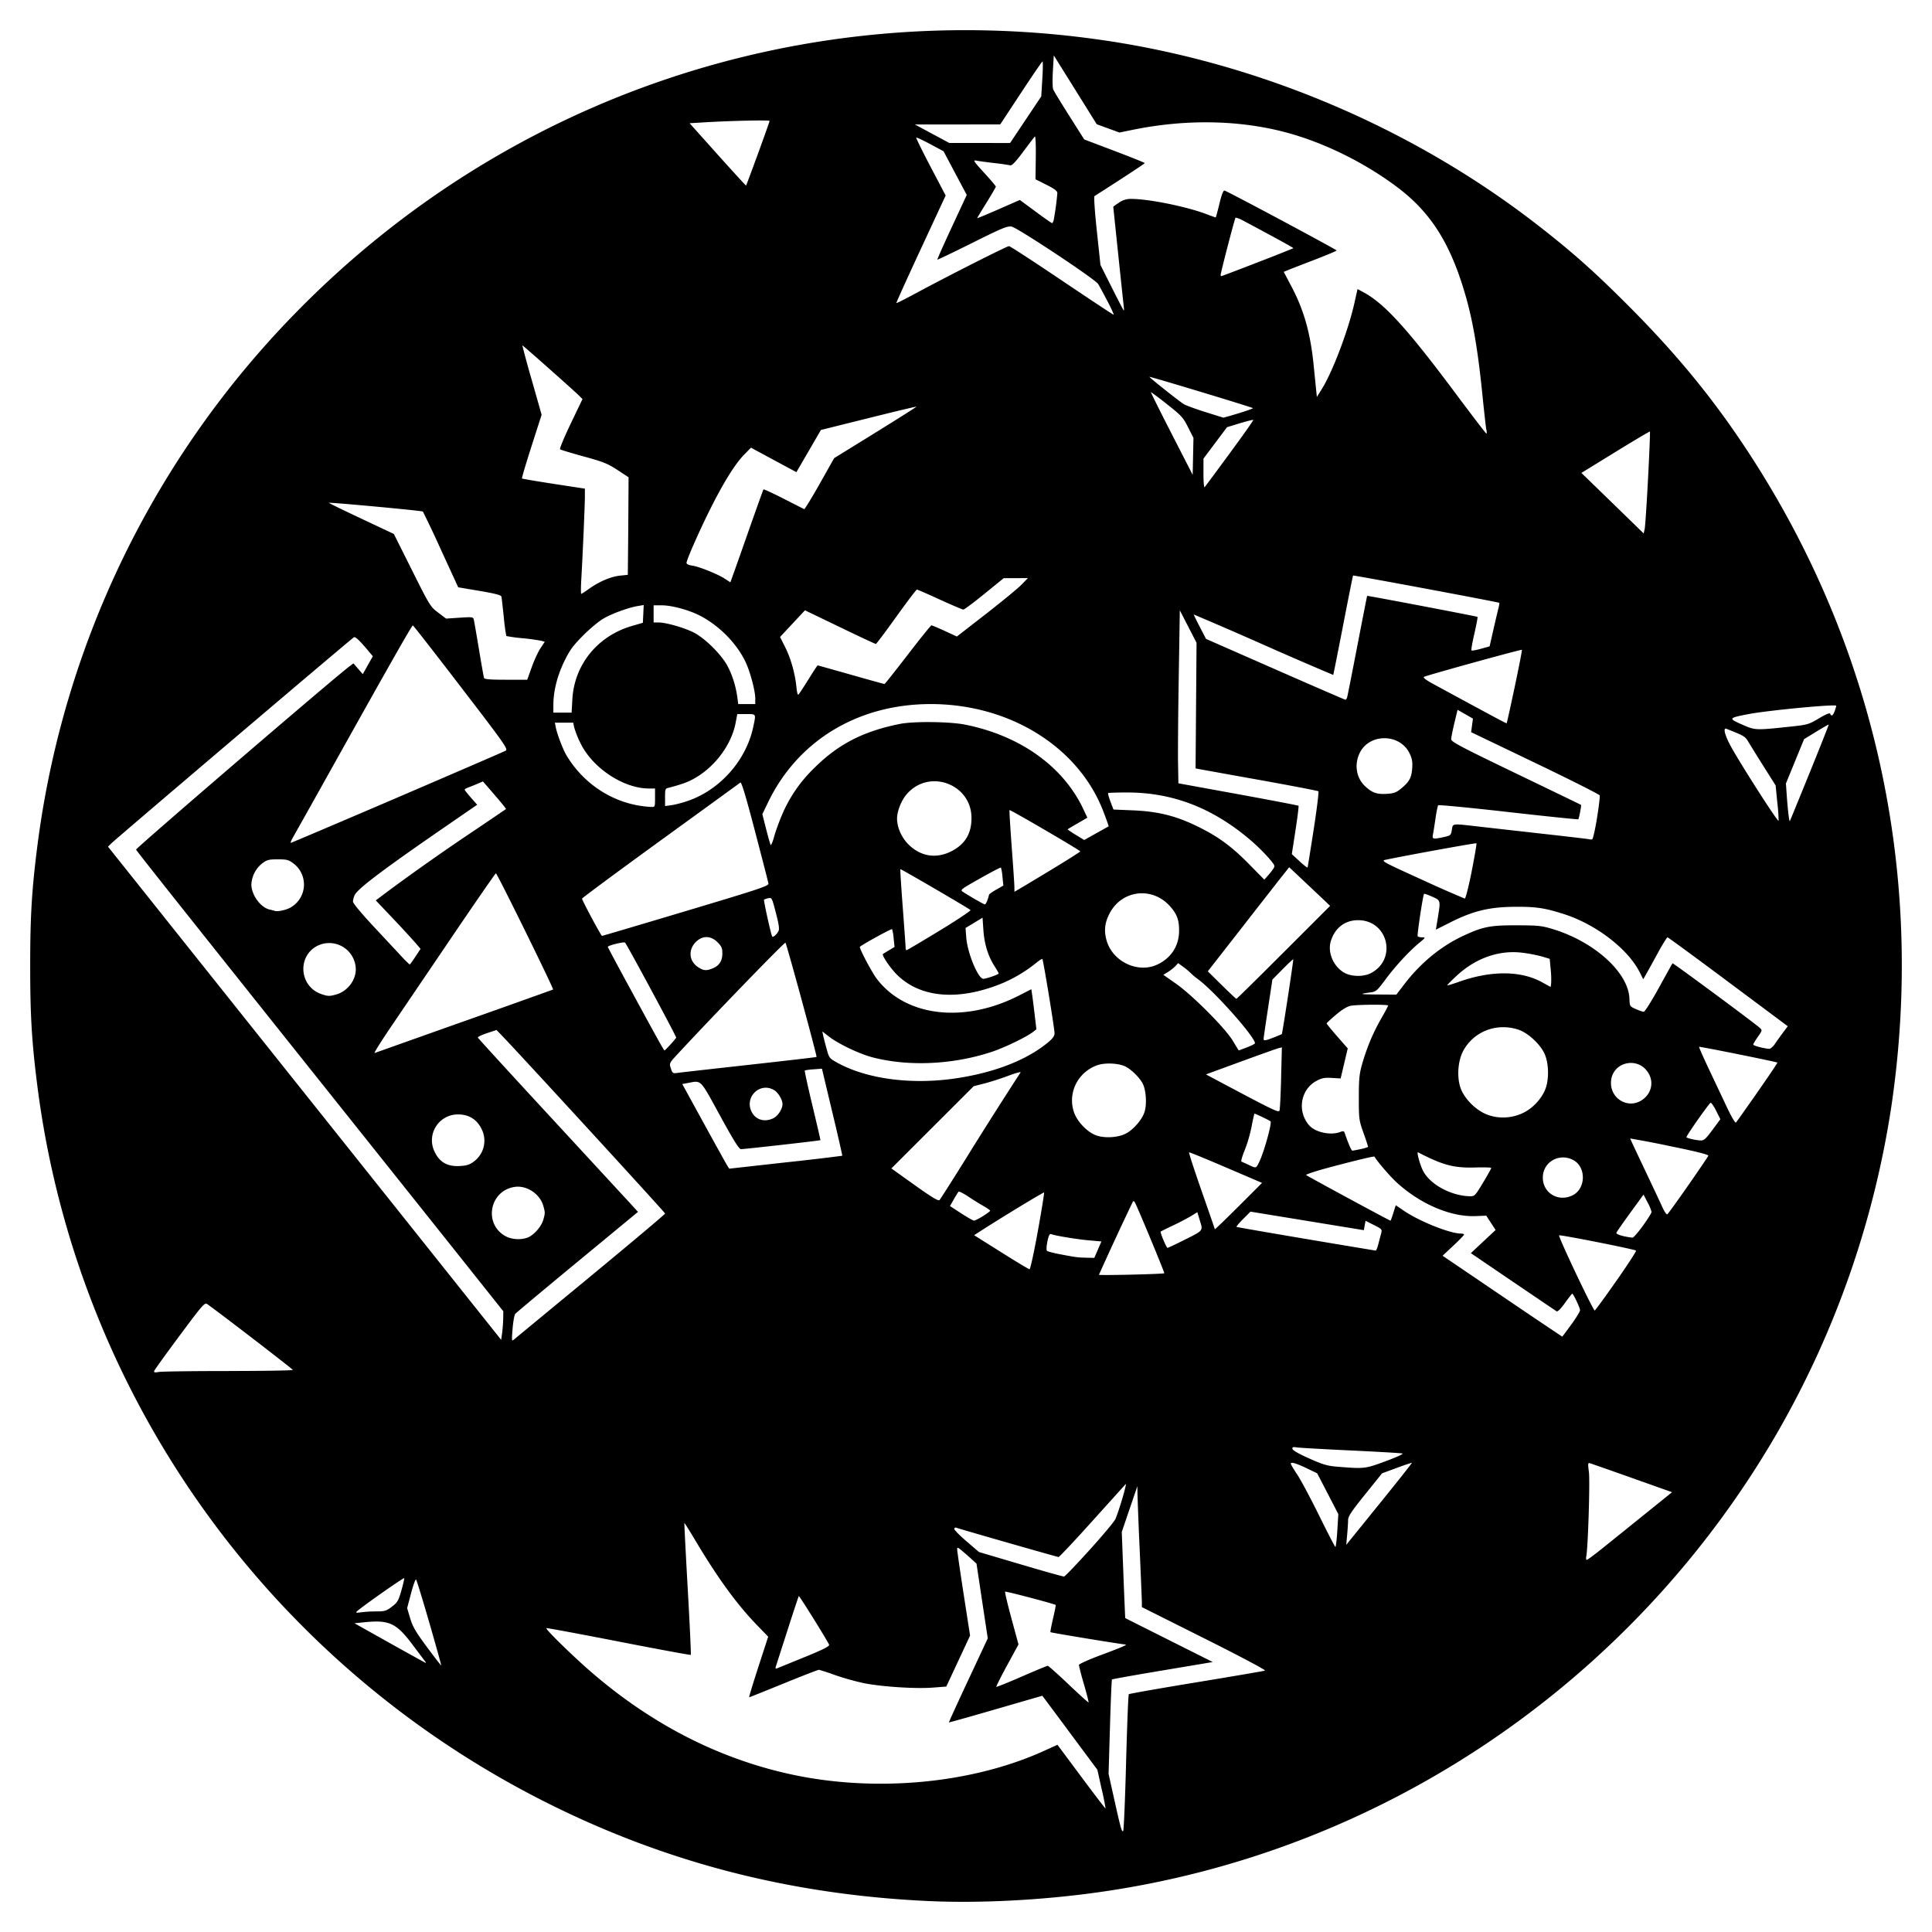 <svg xmlns="http://www.w3.org/2000/svg" width="64" height="64"><path d="M30.735 62.974c-4.536-.213-8.636-1.266-12.569-3.23C8.894 55.118 2.54 46.192 1.237 35.969 1.052 34.512 1 33.643 1 31.998c0-1.644.052-2.513.237-3.969a30.812 30.812 0 0 1 8.557-17.665C16.78 3.215 26.614-.11 36.522 1.329c5.194.753 10.289 2.92 14.425 6.135 1.127.876 1.844 1.512 2.96 2.628 1.714 1.713 2.996 3.297 4.212 5.203 4.065 6.369 5.65 13.848 4.532 21.374a30.964 30.964 0 0 1-3.732 10.714c-4.785 8.333-13.147 14-22.587 15.308-1.87.26-3.904.362-5.597.283zm6.568-4.591c.033-1.226.073-2.243.09-2.26.016-.017 1.023-.194 2.236-.393 1.213-.2 2.237-.374 2.276-.389.04-.014-.82-.471-2.004-1.064l-2.075-1.039v-.154c-.001-.084-.033-.858-.071-1.718a139.61 139.61 0 0 1-.074-1.85l-.004-.284-.259.759-.258.758.055 1.423c.03.782.058 1.425.06 1.429.003.003.657.332 1.452.73l1.447.726-1.658.278c-.912.152-1.668.287-1.68.3-.012.012-.042.72-.067 1.574l-.046 1.553.174.782c.23 1.034.265 1.158.31 1.108.02-.022.064-1.044.096-2.27zm-.81.879l-.141-.636-.83-1.117c-.456-.615-.867-1.167-.912-1.226l-.083-.109-1.54.446c-.847.246-1.546.442-1.552.437-.007-.006.28-.635.637-1.397l.649-1.387-.187-1.237-.186-1.238-.166-.152a10.8 10.8 0 0 0-.32-.28c-.14-.115-.154-.119-.154-.036 0 .05.096.713.213 1.472l.214 1.38-.394.844-.394.844-.448.034c-.577.045-1.728-.031-2.31-.153a8.775 8.775 0 0 1-.933-.264 7.917 7.917 0 0 0-.525-.173c-.026-.003-.553.201-1.17.453-.618.252-1.133.458-1.144.458-.012 0 .125-.452.304-1.004l.326-1.004-.371-.383c-.66-.68-1.294-1.55-2.047-2.813-.19-.32-.352-.576-.358-.569-.006.007.044.988.111 2.18.068 1.193.113 2.177.101 2.188-.011.011-1.088-.188-2.392-.442-1.305-.255-2.382-.455-2.393-.444-.036.032.842.893 1.445 1.418 2.013 1.753 4.26 2.907 6.671 3.428 2.785.602 5.964.308 8.353-.772l.463-.21.79 1.062c.435.584.796 1.056.803 1.05a7.875 7.875 0 0 0-.13-.648zm-.585-3.468a8.34 8.34 0 0 1-.169-.64c0-.03.325-.176.722-.325.77-.288.918-.354.797-.356-.11-.003-2.44-.386-2.46-.405-.01-.01.03-.213.085-.452.057-.24.096-.442.088-.449-.04-.037-1.654-.462-1.675-.441-.014.013.08.412.209.886l.234.862-.377.692c-.207.381-.368.702-.357.712.01.01.388-.141.839-.338.45-.197.84-.358.864-.358.024 0 .334.277.69.615.355.337.653.607.662.598.009-.01-.06-.28-.152-.601zm-9.261-.897c.626-.256.837-.363.818-.413-.047-.122-.985-1.63-1.003-1.612-.01.01-.178.517-.374 1.128l-.386 1.201c-.02.064-.01.083.036.065.036-.013.445-.18.909-.37zm-12.424-1.138c-.222-.769-.42-1.414-.44-1.435-.02-.02-.094.184-.166.455l-.13.492.1.337c.082.275.185.451.558.955.252.34.464.612.47.605.007-.007-.17-.64-.392-1.41zm-.146 1.27l-.407-.542c-.55-.731-.776-.834-1.638-.744l-.29.03 1.172.657c.646.361 1.181.657 1.191.657.01 0-.003-.026-.028-.059zM12.46 53.38c.285 0 .338-.016.522-.157.183-.139.217-.197.313-.531.059-.206.101-.392.095-.413-.012-.033-1.463.988-1.578 1.11-.033.035.009.042.142.021a4.26 4.26 0 0 1 .506-.03zm23.636-2.039c.436-.482.82-.941.853-1.02.125-.288.398-1.223.339-1.157l-1.118 1.24c-.581.646-1.078 1.174-1.104 1.174-.04 0-3.205-.907-3.393-.972-.032-.011-.06.008-.06.044 0 .035.185.221.41.413l.408.35 1.382.409c.76.225 1.406.407 1.436.403.03-.004.411-.402.847-.884zm16.933-.009c.235-.188.862-.692 1.393-1.121l.967-.78-1.299-.461a162.98 162.98 0 0 0-1.397-.491c-.095-.03-.097-.021-.058.29.038.306-.03 2.492-.086 2.774-.014.071-.008.13.014.13s.232-.154.466-.341zm-8.729-.63l.034-.544-.35-.677-.351-.676-.32-.154c-.366-.176-.553-.232-.553-.166 0 .025.097.191.216.368.119.178.444.787.723 1.354.28.568.521 1.034.537 1.036.017.002.046-.242.064-.54zm2.47-2.242c-.007-.008-.232.067-.5.166l-.487.179-.563.7c-.458.569-.563.728-.563.853 0 .084-.014.303-.031.485l-.03.332 1.093-1.351c.602-.743 1.088-1.357 1.081-1.364zm-.872-.054c.348-.128.6-.243.561-.257-.039-.013-.807-.058-1.707-.1-.9-.043-1.708-.088-1.795-.102-.128-.02-.155-.01-.142.052.01.047.23.172.562.318.474.21.6.245.972.274.859.066.871.064 1.549-.185zm-38.32-2.99C8.746 45.415 9.7 45.4 9.7 45.38c-.002-.028-2.493-1.944-2.839-2.182-.08-.056-.157.032-.905 1.039-.45.605-.83 1.132-.844 1.17-.023.059.006.066.158.04.103-.016 1.141-.03 2.309-.03zm12-3.15c1.35-1.115 2.455-2.044 2.455-2.066 0-.033-4.89-5.365-5.43-5.92l-.156-.16-.316.105c-.174.058-.31.123-.302.146.008.022 1.094 1.21 2.414 2.638l2.646 2.867.245.269-2.005 1.656c-1.103.911-2.03 1.686-2.06 1.723-.03.036-.07.258-.089.492-.033.415-.032.425.055.35.049-.041 1.194-.987 2.544-2.1zm-2.909 1.414l.004-.242-.958-1.204c-.527-.663-1.877-2.357-3-3.765-6.336-7.942-8.19-10.274-8.207-10.325-.014-.045 6.574-5.703 7.076-6.076l.124-.093.154.178.155.179.167-.297.167-.296-.122-.145c-.305-.366-.452-.507-.503-.485-.057.023-7.837 6.634-8.04 6.831l-.109.106 2.742 3.44 6.513 8.168 3.77 4.73.032-.232c.017-.127.033-.34.035-.472zm35.382.198c.16-.22.29-.434.29-.476 0-.078-.222-.547-.26-.547-.01 0-.119.138-.24.308-.134.188-.242.296-.275.276-.03-.018-.682-.459-1.449-.98l-1.393-.947.41-.384.41-.383-.155-.237-.155-.237-.364.014c-.827.03-1.852-.413-2.63-1.14-.221-.208-.638-.696-.708-.83-.011-.022-.604.12-1.482.354-.451.12-.803.235-.782.256.035.035 2.765 1.512 2.795 1.512.007 0 .049-.116.093-.257l.08-.256.273.186c.51.348 1.523.753 1.882.753.06 0 .108.016.108.034 0 .019-.16.184-.356.368l-.356.333 1.976 1.34a242.8 242.8 0 0 0 1.987 1.339c.006 0 .141-.18.3-.4zm1.495-1.45c.374-.535.667-.984.65-1-.048-.045-2.518-.534-2.548-.505-.037.038 1.132 2.504 1.18 2.489.02-.007.344-.45.718-.985zm-14.978-.25c.017-.017-.884-2.187-.974-2.348-.02-.038-.05-.05-.065-.026a108.56 108.56 0 0 0-1.125 2.424c0 .028 2.135-.022 2.164-.05zm-4.189-1.391c.126-.694.218-1.271.207-1.283-.018-.018-1.377.808-2.135 1.296l-.182.118.894.562c.491.31.915.564.941.566.026.001.15-.565.275-1.26zm1.989.61l.118-.273-.408-.035c-.392-.034-1.119-.153-1.259-.207-.049-.019-.081.045-.122.244-.031.148-.038.287-.016.308.022.022.21.072.419.112.538.103.586.11.883.117l.267.006.118-.272zm9.286-.166l.094-.357c.04-.153.037-.157-.236-.294l-.276-.14-.029.155-.029.156-1.877-.307-1.877-.307-.243.243c-.133.134-.233.252-.221.262.015.014 2.947.513 4.608.785.019.003.058-.085.086-.196zm-6.475-.13c.698-.347.674-.32.57-.662l-.086-.284-.195.121a7.98 7.98 0 0 1-.597.313 9.531 9.531 0 0 0-.422.208c-.026.023.19.54.226.54.017 0 .244-.106.504-.236zm-21.685-.112c.203-.085.443-.364.505-.587.061-.22.061-.232 0-.453-.112-.402-.556-.694-.957-.63-.837.132-1.029 1.244-.283 1.637.206.11.52.123.735.033zm36.928-.383c.16-.219.29-.427.288-.462a1.508 1.508 0 0 0-.134-.318l-.132-.254-.438.602c-.24.33-.448.629-.461.662-.02.053.226.128.533.163.03.004.185-.173.344-.393zm-13.81-1.933c-.657-.282-1.207-.507-1.222-.5-.016.006.17.577.411 1.268.242.691.441 1.267.442 1.28.002.012.354-.328.784-.756l.78-.78-1.195-.512zm-8.053 1.614c.132-.082.24-.163.24-.18 0-.018-.09-.082-.2-.144a9.427 9.427 0 0 1-.51-.316c-.168-.113-.32-.189-.337-.17a3.11 3.11 0 0 0-.157.255l-.126.22.369.24c.203.132.394.241.425.242.03.002.164-.064.296-.147zm23.363-1.016c.355-.51.655-.952.667-.983.016-.04-.365-.137-1.283-.324a30.309 30.309 0 0 0-1.305-.25c0 .008.216.47.48 1.025.264.556.53 1.123.593 1.262.062.138.133.239.158.224.024-.015.334-.444.69-.954zm-23.878-.968a160.37 160.37 0 0 1 1.764-2.778c.017-.029-.163.021-.402.11-.238.09-.595.205-.793.255l-.359.092-1.363 1.362-1.363 1.362.77.55c.564.403.785.536.824.498.029-.029.444-.682.922-1.45zm20.04 1.299c.455-.216.47-.948.024-1.178-.464-.24-1 .073-1 .585 0 .509.505.816.976.593zm-2.956-.425c.15-.249.272-.468.272-.486 0-.018-.227-.025-.505-.017-.735.022-1.082-.069-1.921-.502-.053-.027.054.381.155.59.22.46.923.85 1.56.865.16.004.175-.012.439-.45zM27.9 38.285c.007-.007-.14-.659-.33-1.448l-.342-1.435-.273.02c-.15.01-.283.03-.295.041-.012.012.102.533.252 1.159.15.625.27 1.142.266 1.148-.01.015-2.515.297-2.632.297-.064 0-.246-.29-.696-1.114-.677-1.236-.604-1.162-1.072-1.076l-.177.033.715 1.304c.394.717.744 1.348.778 1.402l.062.098 1.865-.208a76.852 76.852 0 0 0 1.879-.22zm13.807.22c.159-.315.436-1.31.38-1.36-.044-.038-.526-.268-.535-.254a6.606 6.606 0 0 0-.093.439 4.809 4.809 0 0 1-.23.78c-.08.195-.128.362-.104.37.024.01.13.057.234.106.254.12.246.122.348-.08zM15.7 38.475a.857.857 0 0 0 .282-1.012c-.15-.358-.426-.546-.804-.546a.857.857 0 0 0-.788 1.222c.164.358.427.51.842.487.231-.013.327-.044.468-.151zm29.38-.41c.132-.029.24-.064.24-.078a7.4 7.4 0 0 0-.153-.458c-.148-.417-.154-.46-.154-1.168 0-.624.017-.791.11-1.113.156-.546.36-1.033.627-1.5.129-.225.234-.422.234-.438 0-.04-1.02-.034-1.242.008-.112.021-.286.127-.483.294-.17.143-.31.273-.312.29-.001.015.156.208.348.428l.351.4-.118.498-.118.497-.292-.017c-.24-.015-.33.003-.505.096-.533.285-.652 1.01-.244 1.475.204.232.71.34 1.025.22.09-.034.129-.03.144.013.137.397.227.604.261.604.023 0 .15-.023.282-.052zm11.648-.636l.262-.355-.147-.29c-.08-.161-.164-.273-.185-.25-.151.165-.814 1.117-.793 1.139.038.038.315.1.47.106.11.004.173-.053.393-.35zm-19.44.126c.264-.135.56-.482.633-.744.073-.26.04-.708-.067-.915-.099-.192-.367-.46-.56-.56-.236-.121-.706-.142-.969-.041-.631.24-.96.916-.75 1.543.103.312.437.662.736.772.276.101.72.076.977-.055zm20.93-1.375c.371-.53.668-.971.66-.98-.028-.026-2.575-.54-2.593-.522-.01.009.138.343.327.743l.599 1.268c.142.301.272.522.294.498.022-.024.343-.477.714-1.007zm-32.604.865c.155-.073.307-.307.307-.47 0-.148-.142-.383-.28-.465-.47-.277-.992.237-.739.727.135.26.425.345.712.208zm24.844-.18c.302-.147.57-.423.713-.735.156-.34.143-.943-.027-1.267-.166-.316-.545-.655-.846-.754-.712-.237-1.474.054-1.823.695-.178.326-.22.853-.097 1.223.116.347.486.73.855.883.381.159.844.142 1.225-.045zm-8.02-1.16l.026-1.01-.107.026c-.06.015-.625.217-1.258.448l-1.151.422.492.262c1.755.933 1.915 1.01 1.945.936.016-.04.04-.527.054-1.083zm11.927.753c.323-.196.43-.575.253-.89-.344-.612-1.253-.389-1.253.307 0 .528.558.853 1 .583zm-22.662-.742c1.277-.196 2.325-.61 3.025-1.194.147-.123.205-.207.205-.297 0-.153-.373-2.425-.403-2.455-.012-.012-.092.036-.177.105-.392.32-.817.569-1.273.745-1.399.54-2.614.418-3.37-.335-.226-.225-.51-.649-.46-.685l.199-.121.184-.11-.03-.286a1.548 1.548 0 0 0-.05-.304c-.023-.024-1.07.554-1.07.59 0 .09.4.842.56 1.053.954 1.258 2.89 1.487 4.711.557l.41-.21.026.173c.014.094.052.393.084.663l.058.492-.114.089c-.218.168-.932.513-1.353.654-1.278.426-2.744.497-3.942.191-.437-.111-1.13-.439-1.453-.686l-.23-.177.032.15c.018.081.07.281.115.444.08.286.09.3.364.45.99.54 2.48.73 3.952.504zm-6.85-.447c1.2-.133 2.188-.248 2.196-.256.022-.022-.99-3.742-1.03-3.784-.026-.03-2.402 2.424-3.58 3.697-.271.293-.272.296-.216.467.055.168.061.171.253.144.108-.015 1.178-.135 2.377-.268zm-9.461-1.445a594.367 594.367 0 0 0 2.93-1.044c.03-.02-1.86-3.863-1.895-3.851-.02.007-.659.93-1.419 2.051l-2.022 2.983c-.353.519-.612.932-.576.92.036-.014 1.378-.49 2.982-1.06zm6.818.777c.098-.107.183-.21.19-.227.013-.032-1.625-3.074-1.694-3.148-.036-.038-.571.094-.571.14 0 .014.28.54.623 1.17 1.037 1.908 1.232 2.26 1.254 2.26.011 0 .1-.087.198-.195zm19.098.094c.146-.055.265-.117.265-.136 0-.207-1.33-1.707-1.873-2.11a2.57 2.57 0 0 1-.261-.218 2.202 2.202 0 0 0-.242-.202l-.17-.124-.088.096c-.048.053-.158.14-.244.194l-.158.097.415.291c.548.383 1.637 1.477 1.886 1.893.104.175.193.318.197.32.005 0 .127-.045.273-.1zm17.495-.123c.066-.098.187-.268.27-.377l.149-.2-1.973-1.471c-1.085-.81-1.99-1.473-2.01-1.473-.021 0-.164.23-.317.51s-.325.593-.383.694l-.104.185-.119-.235c-.394-.778-1.455-1.59-2.522-1.929-.63-.2-.913-.242-1.612-.237-.837.005-1.379.135-2.115.505l-.502.252.063-.382c.096-.595.099-.585-.185-.711-.137-.061-.258-.103-.269-.093-.035.033-.236 1.364-.212 1.403.013.021.08.038.148.038.119 0 .115.009-.086.174-.342.283-.793.77-1.12 1.21-.295.397-.315.415-.528.443-.381.051-.335.062.281.066l.599.004.269-.351c.535-.699 1.21-1.253 1.944-1.595.652-.305.897-.353 1.784-.35.711.002.82.014 1.2.13 1.376.422 2.495 1.442 2.524 2.3.008.25.011.255.21.344.112.05.23.09.265.09s.26-.357.5-.793c.24-.437.443-.803.452-.813.016-.018 2.724 1.985 2.886 2.135.092.085.091.089-.06.302-.083.119-.151.234-.151.256 0 .037.336.127.527.14.042.004.131-.074.197-.171zM42.2 34.365c.138-.054.256-.104.262-.11.02-.02.393-2.46.378-2.476-.008-.008-.167.14-.352.328l-.338.342-.146.959c-.08.527-.146.98-.146 1.007 0 .07.06.061.342-.05zm.321-2.816l1.54-1.54-.117-.114-.678-.64-.56-.527-.272.343c-.149.19-.755.965-1.347 1.725l-1.077 1.38.462.456c.253.25.472.456.485.456.013 0 .717-.692 1.564-1.54zm-31.385 1.395c.369-.102.652-.468.65-.837a.881.881 0 0 0-1.271-.776c-.674.343-.6 1.338.117 1.594.224.08.278.082.504.019zm40.232-.838l-.032-.343-.245-.075a4.995 4.995 0 0 0-.648-.126c-.772-.1-1.551.17-2.187.759-.182.168-.324.313-.316.32.008.009.193-.048.41-.124 1.047-.37 2.032-.364 2.726.018l.291.16.017-.123a3.118 3.118 0 0 0-.016-.466zm-18.507.244c.122-.042.222-.088.222-.103s-.064-.126-.142-.248c-.21-.328-.334-.732-.365-1.191l-.028-.409-.282.172-.282.171.025.316c.04.519.393 1.367.568 1.367.035 0 .162-.034.284-.075zm12.544-.11c.888-.455.58-1.758-.417-1.758-.437 0-.775.262-.905.703-.112.38.1.854.469 1.049.232.122.621.125.853.006zm-21.789-.165c.214-.09.313-.246.313-.495 0-.172-.027-.234-.161-.368-.214-.214-.478-.226-.693-.031-.282.256-.262.646.043.852.187.125.28.133.498.042zm14.708-.117c.47-.214.735-.624.735-1.132 0-.36-.073-.553-.312-.817-.579-.64-1.568-.528-1.977.224-.175.321-.207.595-.11.93.201.69 1.027 1.085 1.664.795zm-24.564-.266l.172-.259-.16-.188a33.304 33.304 0 0 0-.741-.804l-.583-.615.535-.4a76.249 76.249 0 0 1 2.788-1.953c.535-.362.98-.664.99-.672.01-.007-.158-.216-.373-.464l-.39-.451-.173.074c-.095.04-.231.096-.303.122-.071.026-.13.061-.128.078 0 .017.094.136.207.264l.206.234-1.144.788c-1.985 1.367-2.82 2-2.915 2.207a.64.64 0 0 0-.056.213c0 .053.28.392.652.79l.93.997a3.6 3.6 0 0 0 .297.298c.01 0 .095-.116.19-.259zm17.363-.862c.585-.356 1.046-.664 1.026-.683-.064-.061-2.31-1.37-2.324-1.355-.008.008.028.578.08 1.267.052.689.095 1.29.095 1.335 0 .046.013.083.03.083.016 0 .508-.291 1.093-.647zm-5.337.017c.038-.07.018-.217-.084-.607-.13-.502-.136-.513-.253-.485a.603.603 0 0 0-.14.046c-.02.017.228 1.145.268 1.216.026.048.144-.048.21-.17zm-3.066-.667c2.447-.732 2.749-.832 2.736-.912-.008-.05-.21-.831-.447-1.737-.295-1.128-.447-1.635-.483-1.608-.028.022-1.22.887-2.648 1.923-1.428 1.036-2.597 1.901-2.597 1.923 0 .057.631 1.234.662 1.234.014 0 1.264-.37 2.777-.823zm-13.096-.117a.874.874 0 0 0 .097-1.46c-.16-.121-.218-.136-.519-.136-.3 0-.36.015-.519.136a.955.955 0 0 0-.356.693c0 .348.305.768.606.834.07.015.148.036.174.045.087.032.378-.031.517-.112zm23.086-.244c.027-.077.05-.157.052-.178.002-.02.11-.097.24-.171l.236-.135-.03-.288a1.566 1.566 0 0 0-.05-.308c-.011-.011-.322.15-.692.36-.655.37-.669.381-.56.45.263.169.682.408.717.41.021 0 .06-.062.087-.14zm16.041-.954c.099-.499.17-.916.157-.93-.018-.017-2.247.387-3.016.548-.153.032-.076.073 1.21.657a38.85 38.85 0 0 0 1.42.626c.028.003.13-.403.23-.901zm-13.827-.114c.473-.287.86-.533.861-.547.002-.034-2.321-1.39-2.343-1.368-.01.01.023.552.071 1.204.049.652.09 1.256.09 1.343l.002.158.23-.134c.126-.074.617-.37 1.09-.656zm7.25.035c.071-.102.064-.119-.154-.373a6.524 6.524 0 0 0-.586-.574c-1.244-1.066-2.57-1.583-4.072-1.587-.347-.001-.64.008-.653.02-.013.013.022.141.077.284l.1.261.648.027c.805.034 1.386.175 2.068.5.716.342 1.173.672 1.758 1.265l.521.53.11-.122a2.86 2.86 0 0 0 .184-.23zm1.344-1.312c.105-.676.174-1.244.155-1.262-.02-.017-.89-.184-1.934-.372a573.92 573.92 0 0 1-2.016-.363l-.118-.023.016-2.08.016-2.081-.277-.538-.277-.538-.035 2.181c-.02 1.2-.03 2.49-.024 2.866l.012.684 1.979.361c1.088.199 1.988.371 2 .383.012.012-.033.377-.1.812l-.122.79.256.236c.14.13.26.222.267.205.006-.017.097-.585.202-1.261zm-12.012.73c.458-.229.676-.585.676-1.105 0-1.133-1.411-1.65-2.15-.786-.175.204-.316.563-.316.802 0 .29.147.626.373.853.403.402.915.487 1.417.236zM25.89 27.03a4.67 4.67 0 0 1 1.072-1.577c.797-.799 1.637-1.232 2.854-1.473.455-.09 1.64-.077 2.146.023 1.82.36 3.251 1.378 3.918 2.786l.14.298-.318.185a8.538 8.538 0 0 0-.334.198c-.008.008.112.091.267.185l.281.171.397-.222.411-.23c.007-.005-.073-.233-.179-.506-.823-2.13-3.103-3.545-5.712-3.545-2.407 0-4.405 1.207-5.391 3.258l-.188.39.123.485c.068.267.136.506.151.531.016.025.066-.091.112-.259.046-.167.158-.482.25-.698zm-12.734-.607c1.92-.825 3.536-1.523 3.59-1.553.094-.05.007-.176-1.47-2.101-.863-1.127-1.583-2.05-1.6-2.051-.032-.003-.776 1.308-2.732 4.81a630.034 630.034 0 0 1-1.228 2.192c-.063.11-.101.201-.084.201.018 0 1.603-.674 3.524-1.498zm39.746.68c.062-.381.102-.72.089-.755-.014-.034-.977-.52-2.141-1.078l-2.117-1.016.03-.225.03-.224-.255-.146-.254-.146-.106.438c-.057.241-.105.483-.106.537-.002.083.327.257 2.144 1.131 1.18.569 2.152 1.038 2.158 1.044.017.014-.067.452-.091.477-.011.01-1.053-.097-2.315-.24s-2.309-.244-2.326-.224c-.017.02-.058.218-.09.44-.032.221-.07.461-.085.533-.03.15 0 .157.36.08.226-.049.237-.059.267-.237.037-.22-.008-.213.83-.118.326.038 1.276.144 2.11.238.835.093 1.55.177 1.59.186.038.01.092.013.118.007.026-.005.098-.32.16-.702zm5.975-.505l-.057-.579-.383-.607c-.21-.334-.438-.7-.506-.815-.124-.207-.133-.213-.742-.455-.108-.043-.064.17.102.497.24.473 1.59 2.59 1.628 2.552a5.867 5.867 0 0 0-.042-.593zm1.069-.997c.354-.872.638-1.59.632-1.597-.007-.007-.193.1-.414.235l-.402.247-.3.734-.301.734.03.427c.033.463.078.84.099.819.007-.008.302-.727.656-1.599zm-38.247.827v-.308h-.203c-.85 0-1.882-.689-2.276-1.52a3.27 3.27 0 0 1-.2-.507l-.032-.154h-.607l.03.154c.042.223.237.733.356.932.607 1.012 1.661 1.653 2.802 1.705.13.006.13.004.13-.302zm1.098.099c1.062-.37 1.921-1.344 2.154-2.442.096-.452.107-.43-.23-.43h-.297l-.055.288c-.168.886-.934 1.757-1.784 2.027a6.764 6.764 0 0 1-.424.123c-.124.027-.13.04-.13.319v.29l.217-.03c.12-.016.366-.082.55-.145zm23.596-.388c.287-.232.365-.369.387-.68.016-.225-.001-.327-.087-.504-.32-.662-1.333-.67-1.652-.01-.184.38-.114.82.174 1.094.229.218.388.277.707.259.243-.014.326-.042.471-.16zm12.965-2.074c.514-.055.566-.07.898-.269.23-.137.36-.19.372-.152.033.1.095.063.149-.091a1.35 1.35 0 0 0 .052-.173c0-.063-2.247.15-2.905.275-.672.13-.68.142-.217.346.44.194.434.194 1.651.064zm-9.18-1.317c.14-.662.247-1.212.237-1.222-.021-.021-3.137.84-3.241.895-.045.025.06.104.332.252 2.018 1.095 2.392 1.295 2.404 1.287.007-.005.128-.55.268-1.212zm-31.218.42c.064-1.154.838-2.105 1.98-2.434l.356-.103.014-.294.014-.295-.2.034c-.307.052-.825.24-1.123.408-.149.084-.454.336-.679.562-.339.34-.445.485-.627.857-.233.477-.364.994-.364 1.441v.263h.604l.025-.439zm6.06-.027c0-.244-.162-.862-.31-1.184-.282-.616-.862-1.215-1.503-1.552-.377-.198-.95-.354-1.302-.354h-.253v.569h.158c.258 0 .87.176 1.185.34.373.196.91.732 1.107 1.106.16.305.274.668.323 1.031l.03.226h.564v-.182zm19.606-.044c.014-.045.167-.819.34-1.718.174-.9.319-1.638.322-1.64.016-.012 3.638.678 3.656.696.011.01-.036.26-.103.553-.068.293-.112.544-.097.558.014.015.155-.01.313-.054l.288-.08.125-.55c.069-.302.144-.623.168-.713.023-.09.035-.17.026-.18-.024-.024-4.828-.92-4.842-.904-.007.008-.156.75-.33 1.65-.175.898-.321 1.638-.327 1.643a130.38 130.38 0 0 1-2.309-1 143.688 143.688 0 0 0-2.31-1.002c-.006.005.084.188.198.409l.208.4 2.292 1.007c1.261.554 2.307 1.007 2.325 1.008.018 0 .044-.037.057-.083zm-17.852-.58c.161-.261.301-.475.312-.475.01 0 .507.14 1.104.309.597.17 1.097.308 1.11.308.014 0 .361-.438.772-.972.411-.535.764-.972.783-.972.02 0 .217.083.44.185l.402.186.966-.75c.53-.413 1.06-.849 1.176-.968l.212-.218-.402.002h-.4l-.64.521c-.353.286-.665.52-.696.52-.03 0-.38-.149-.779-.331-.398-.183-.74-.332-.761-.332-.02 0-.327.405-.682.9-.355.496-.66.902-.678.902-.019 0-.554-.25-1.19-.557l-1.158-.558-.412.442-.413.442.173.344c.185.368.328.88.37 1.32.013.149.041.26.061.248.02-.013.169-.236.33-.497zm-9.16-.415c.081-.228.212-.511.29-.628l.142-.214-.106-.031a6.758 6.758 0 0 0-.628-.087 4.86 4.86 0 0 1-.54-.073 6.467 6.467 0 0 1-.083-.625c-.036-.333-.07-.638-.077-.677-.01-.053-.194-.102-.723-.192l-.71-.12-.57-1.24a36.331 36.331 0 0 0-.6-1.269c-.03-.029-3.088-.313-3.112-.289-.007.008.474.242 1.069.522l1.081.509.602 1.203c.583 1.168.608 1.208.865 1.402l.264.199.448-.03c.436-.028.449-.026.472.077.013.057.09.5.17.982.08.482.155.904.165.936.014.044.202.06.725.06h.707l.149-.415zm1.896-2.595c.332-.239.727-.407 1.027-.438l.26-.027.012-1.178.011-1.617.002-.437-.37-.243c-.32-.21-.47-.27-1.115-.446-.41-.112-.762-.22-.784-.238-.021-.02.138-.401.353-.85l.39-.814-.114-.113c-.212-.207-1.869-1.677-1.88-1.667a28.4 28.4 0 0 0 .315 1.156l.325 1.145-.336 1.045c-.184.575-.326 1.054-.315 1.065.011.011.485.091 1.052.179l1.032.158v.261c0 .282-.075 2.01-.12 2.762-.014.254-.015.462 0 .462.013 0 .128-.074.255-.165zm5.226-1.743c.295-.841.545-1.54.555-1.552.01-.013.31.126.668.308l.68.346c.018.008.249-.37.513-.837l.48-.852 1.369-.846c.752-.465 1.363-.852 1.356-.86-.007-.007-.722.164-1.588.38l-1.575.392-.406.699-.406.698-.409-.219-.752-.405-.344-.186-.235.24c-.295.304-.678.921-1.12 1.804-.371.745-.78 1.674-.78 1.775 0 .036.075.072.18.086.227.03.85.28 1.086.434.1.065.183.12.186.12.003.002.247-.684.542-1.525zm29.858-1.923c.044-.842.072-1.538.062-1.546-.01-.008-.524.297-1.144.678l-1.126.693 1.032 1.002 1.031 1.003.033-.15c.018-.081.068-.838.112-1.68zm-13.854-.83c.438-.594.787-1.09.776-1.1-.01-.01-.21.04-.444.11l-.425.13-.39.52-.39.52-.001.496c0 .276.017.476.04.45.021-.024.397-.531.834-1.126zm-1.384-.858c-.164-.325-.222-.389-.695-.76a9.416 9.416 0 0 0-.537-.406c-.012 0 .296.617.682 1.371l.703 1.372.013-.611.013-.612-.179-.354zm9.88.079c-.014-.072-.07-.568-.124-1.103-.17-1.691-.35-2.687-.67-3.689-.485-1.518-1.118-2.465-2.181-3.258-1.144-.854-2.545-1.525-3.845-1.843-1.515-.37-3.214-.383-4.906-.036l-.428.087-.375-.137-.376-.137-.711-1.141-.712-1.14-.03.515c-.016.283-.012.558.01.61.02.052.261.447.533.877l.495.782L36.92 5c.55.208 1.001.39 1.001.402 0 .019-.74.505-1.665 1.094-.024.015.01.516.078 1.153l.12 1.127.379.755c.208.415.385.755.393.755.009 0 .008-.059 0-.13-.016-.127-.347-3.283-.347-3.307 0-.006.084-.068.188-.136a.668.668 0 0 1 .415-.124c.575.002 1.808.251 2.465.498.17.064.317.117.324.117.008 0 .063-.203.123-.452.074-.307.129-.448.17-.439.095.02 3.711 1.954 3.713 1.984 0 .015-.325.152-.723.305-.397.153-.792.306-.876.34l-.152.064.256.486c.414.784.63 1.551.736 2.619l.078.78.027.258.158-.252c.356-.563.88-1.942 1.084-2.852l.105-.469.187.1c.7.373 1.46 1.207 3.09 3.395.53.71.976 1.292.99 1.292.016 0 .016-.059.002-.13zm-8.205-.542c.272-.082.484-.16.473-.17-.031-.032-3.411-1.053-3.428-1.037-.014.015.943.777 1.133.901.06.04.378.157.703.26l.61.191c.009.003.238-.062.51-.145zm-4.351-3.725c-.134-.255-.27-.505-.302-.557-.098-.16-2.681-1.872-2.869-1.902-.143-.023-.322.052-1.304.542-.626.312-1.146.56-1.154.553-.009-.008.207-.494.479-1.079l.495-1.064-.385-.724-.384-.724-.441-.236c-.243-.13-.45-.227-.463-.215-.012.011.203.448.476.97l.498.948-.824 1.773c-.453.976-.817 1.781-.81 1.79.009.009.314-.146.68-.343 1.057-.57 2.988-1.546 3.053-1.544.033 0 .818.511 1.744 1.135s1.7 1.135 1.719 1.137c.02 0-.075-.206-.208-.46zm4.977-1.273a50.47 50.47 0 0 0 1.187-.469c.012-.012-.548-.32-1.663-.915-.124-.066-.239-.108-.254-.092-.026.025-.49 1.812-.492 1.895 0 .02.01.036.025.036.014 0 .553-.205 1.197-.455zm-6.751-1.406a9.54 9.54 0 0 0 .12-.886c0-.073-.087-.141-.362-.279l-.362-.182.01-.731c.005-.45-.008-.713-.035-.684-.024.026-.199.256-.389.511-.24.323-.368.457-.421.442a7.322 7.322 0 0 0-.527-.075c-.248-.029-.514-.065-.59-.08-.128-.025-.107.01.248.398.214.234.39.442.39.462 0 .02-.14.26-.309.532-.17.273-.308.503-.308.512 0 .01.317-.122.706-.292l.706-.31.515.38c.283.21.531.383.55.385.02.002.045-.044.058-.103zM25.11 5.089c.21-.576.383-1.063.383-1.083 0-.035-1.33-.005-2.214.05l-.435.026.93 1.039c.512.57.935 1.033.941 1.027.006-.007.184-.483.395-1.059zm8.867-1.124l.516-.772.035-.579c.02-.318.023-.579.007-.579-.015 0-.337.47-.714 1.043l-.687 1.043-1.413.002-1.413.001.569.306.569.306h1.007l1.007.002.517-.773z"/></svg>